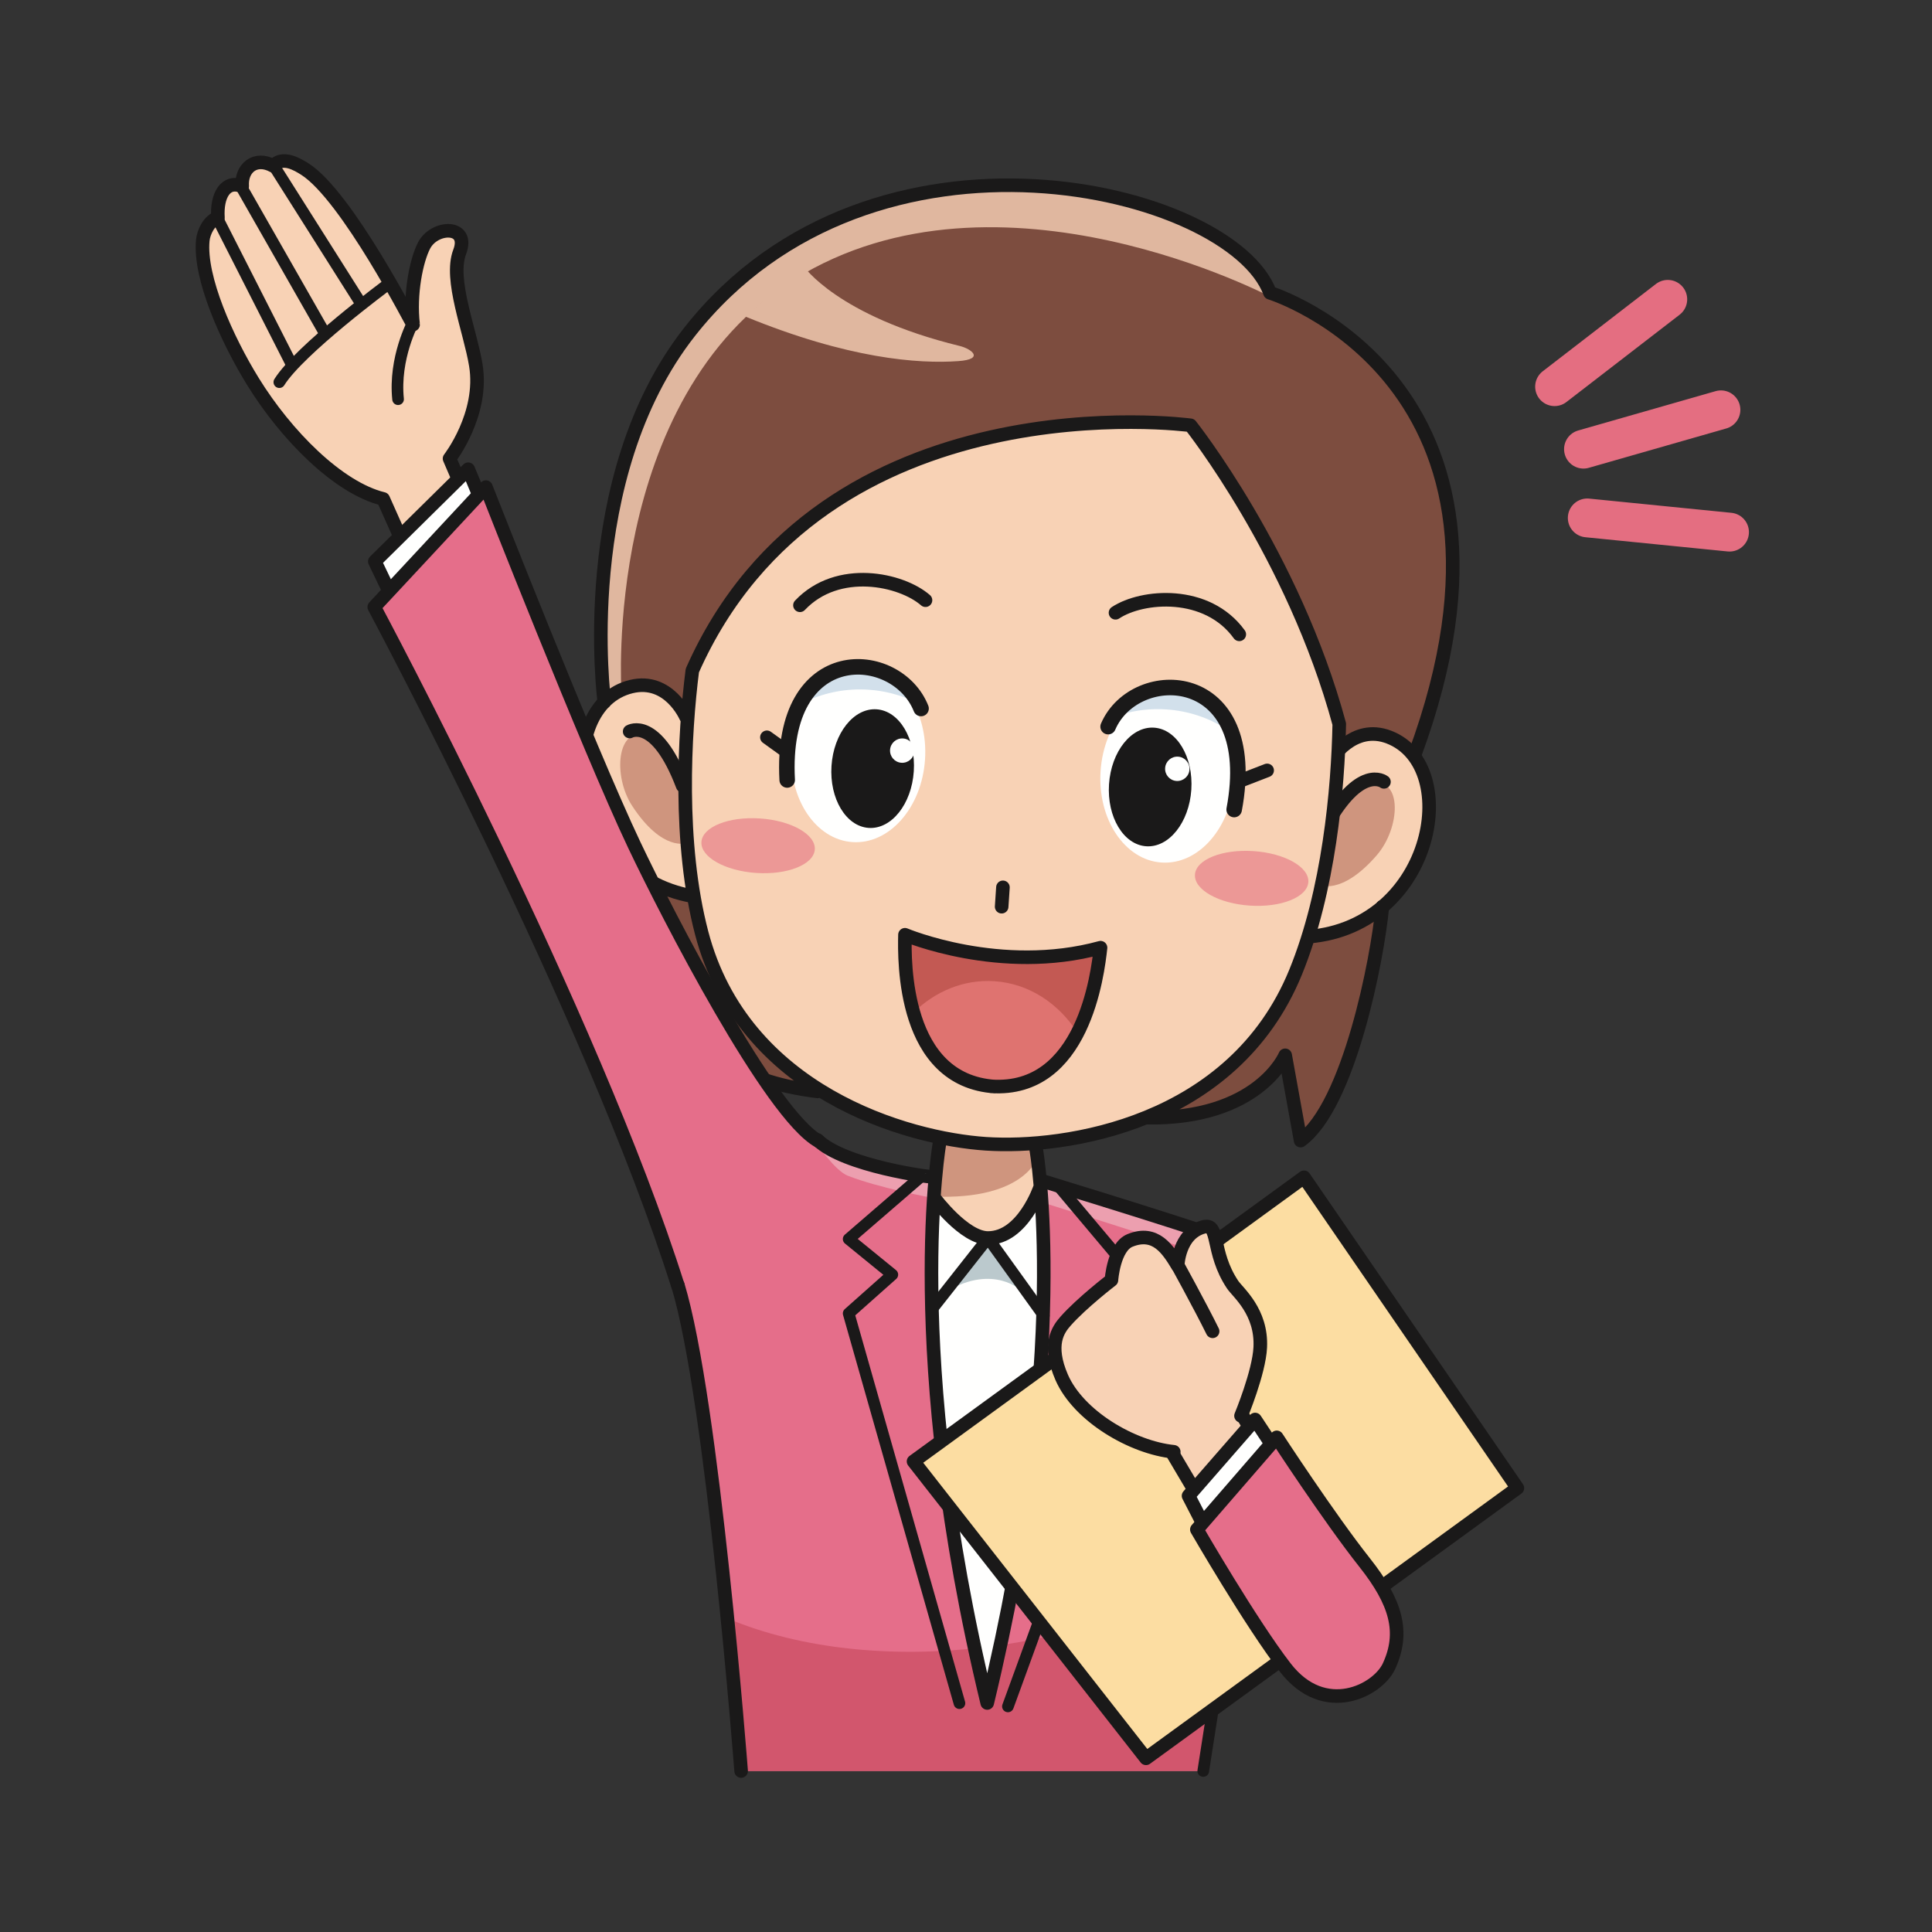 <svg:svg xmlns:svg="http://www.w3.org/2000/svg" height="796.431" version="1.1" viewBox="-80.665 -60.862 796.431 796.431" width="796.431" x="0" y="0">
  <svg:rect x="-80.665" y="-60.862" width="796.431" height="796.431" fill="#333333" stroke="none"/>
  <svg:g id="Layer_1">
    <svg:path d="M391.592,399.888 C438.076,400.8 449.128,374.164 449.128,374.164 L455.488,409.324 C475.4,394.924 486.4,337.536 489.848,316.356 L503.984,247.556 C558.848,95.868 442.864,59.84 442.864,59.84 C426.924,16.696 279.128,-19.812 203.752,75.756 C156.124,136.148 168.456,228.528 168.456,228.528 L187.108,302.292 C189.86,321.304 193.8,362.512 180.42,383.776 C180.42,383.776 210.236,379.74 214.176,370.644 C214.176,370.644 219.748,384.46 256.352,389.048" fill="#7D4D3F" />
    <svg:path d="M471.3,534.576 C470.028,484.552 461.284,459.784 446.892,455.852 C435.736,452.8 370.148,434.48 348.568,426.352 L301.008,423.76 C283.584,425.196 251.344,407.072 251.344,407.072 L196.92,447.12 L202.92,481.12 C202.92,481.12 216.848,593.2 224.516,669.2 L415.852,669.2 L418.852,635.072 C418.852,635.072 461.036,540.3 471.3,534.576" fill="#E56E8A" />
    <svg:path d="M219.244,606.304 C219.244,605.304 221.856,651.736 225.18,669.2 L415.852,669.2 C415.852,669.2 425.352,594.072 426.932,582.752 C369.512,620.532 280.18,631.868 219.244,606.304" fill="#D2566D" />
    <svg:path d="M346.472,412.824 C346.472,412.824 361.36,496.152 326.3,641.152 C291.232,496.152 306.72,409.824 306.72,409.824" fill="#FFFFFE" />
    <svg:path d="M306.812,412.168 L304.908,432.54 C304.908,432.54 316.408,448.208 326.572,448.208 C341.572,448.208 347.752,427.62 347.752,427.62 L346.88,411.328" fill="#F8D2B5" />
    <svg:g>
      <svg:path d="M306.78,396.372 L346.88,396.372 L347.216,415.884 C347.216,415.884 342.284,433.928 303.996,432.4 L305.496,419.452 L306.78,396.372" fill="#CF957E" />
      <svg:path d="M444.024,61.98 C428.088,18.836 279.128,-19.812 203.752,75.756 C156.124,136.148 167.784,225.436 167.784,225.436 L175.516,224.24 C175.516,224.24 167.516,103.572 246.848,54.24 C331.116,1.844 444.024,61.98 444.024,61.98" fill="#E0B79F" />
    </svg:g>
    <svg:path d="M202.064,234.596 C202.064,234.596 195.04,218.424 179.56,222.164 C147.276,229.952 152.884,299.192 204.76,308.556" fill="#F8D2B5" />
    <svg:path d="M467.992,252.38 C467.992,252.38 477.088,237.272 491.94,243.016 C522.916,254.996 509.976,323.004 456.5,325.404" fill="#F8D2B5" />
    <svg:path d="M462.716,303.828 L466.716,278.752 C466.716,278.752 474.308,263.536 484.54,261.792 C497.72,259.532 496.596,280.452 486.908,291.66 C472.08,308.828 462.716,303.828 462.716,303.828" fill="#CF957E" />
    <svg:path d="M467.992,252.38 C467.992,252.38 477.088,237.272 491.94,243.016 C522.916,254.996 509.976,323.004 456.5,325.404 M489.844,261.444 C489.844,261.444 479.896,253.648 465.244,280.76" fill-opacity="0" stroke="#1A1919" stroke-linecap="round" stroke-linejoin="round" stroke-width="5.6" />
    <svg:path d="M471.42,237.584 C470.924,264.16 467.132,306.4 453.392,339.972 C427.688,402.764 358.28,412.792 325.784,410.644 C293.288,408.496 225.8,389.408 208.592,323.776 C198.868,286.696 201.448,241.46 204.736,215.552 C258.64,93.916 410.1,114.46 410.1,114.46 C410.1,114.46 454.924,175.02 471.42,237.584" fill="#F8D2B5" />
    <svg:path d="M300.66,252.212 C299.348,272.032 285.972,287.28 270.776,286.276 C255.58,285.268 244.316,268.388 245.628,248.568 C246.94,228.748 260.328,213.496 275.52,214.504 C290.716,215.508 301.972,232.388 300.66,252.212" fill="#FFFFFE" />
    <svg:path d="M428.056,260.636 C426.748,280.456 413.368,295.712 398.176,294.7 C382.984,293.7 371.724,276.816 373.032,256.996 C374.344,237.176 387.728,221.924 402.924,222.928 C418.116,223.936 429.368,240.816 428.056,260.636" fill="#FFFFFE" />
    <svg:path d="M296.028,257.104 C295.136,270.604 286.816,281.048 277.452,280.428 C268.08,279.808 261.208,268.364 262.104,254.864 C262.992,241.36 271.316,230.916 280.684,231.536 C290.048,232.156 296.92,243.604 296.028,257.104" fill="#1A1919" />
    <svg:path d="M376.508,262.428 C375.616,275.928 382.488,287.376 391.856,288 C401.224,288.616 409.54,278.176 410.436,264.676 C411.328,251.172 404.46,239.724 395.092,239.104 C385.72,238.484 377.4,248.928 376.508,262.428" fill="#1A1919" />
    <svg:path d="M255.22,289.312 C254.812,295.512 244.012,299.852 231.112,299 C218.204,298.144 208.072,292.42 208.484,286.216 C208.892,280.016 219.688,275.672 232.596,276.528 C245.5,277.38 255.632,283.104 255.22,289.312" fill="#EC9896" />
    <svg:path d="M458.672,302.768 C458.264,308.972 447.468,313.312 434.56,312.456 C421.652,311.6 411.52,305.88 411.932,299.68 C412.34,293.472 423.136,289.132 436.044,289.988 C448.952,290.84 459.084,296.564 458.672,302.768" fill="#EC9896" />
    <svg:path d="M296.268,248.9 C296.084,251.668 293.692,253.76 290.928,253.576 C288.16,253.392 286.064,251.008 286.248,248.236 C286.432,245.472 288.824,243.372 291.592,243.552 C294.356,243.736 296.452,246.132 296.268,248.9" fill="#FFFFFE" />
    <svg:path d="M409.668,256.4 C409.484,259.172 407.088,261.26 404.324,261.076 C401.552,260.896 399.456,258.508 399.64,255.74 C399.824,252.972 402.216,250.872 404.988,251.056 C407.752,251.24 409.848,253.636 409.668,256.4" fill="#FFFFFE" />
    <svg:path d="M202.36,286.676 L201.7,261.296 C201.7,261.296 196.18,245.212 186.268,242.132 C173.504,238.156 171.852,259.04 179.988,271.428 C192.424,290.4 202.36,286.676 202.36,286.676" fill="#CF957E" />
    <svg:path d="M277.364,223.456 C283.736,223.876 289.736,225.432 295.2,227.836 C290.652,220.164 283.664,215.036 275.52,214.504 C266.324,213.892 257.82,219.26 252.224,227.972 C259.772,224.556 268.352,222.864 277.364,223.456" fill="#D2E0EB" />
    <svg:path d="M400.092,231.576 C393.72,231.156 387.572,231.904 381.836,233.564 C387.352,226.56 394.956,222.4 403.1,222.94 C412.3,223.548 420.02,229.992 424.42,239.364 C417.384,234.988 409.104,232.172 400.092,231.576" fill="#D2E0EB" />
    <svg:path d="M226.464,69.576 C269.06,87.084 297.988,89.164 314.348,88.004 C325.344,87.228 319.86,82.952 314.956,81.756 C264.5,69.428 250.56,48.816 250.56,48.816 L226.464,69.576" fill="#E0B79F" />
    <svg:path d="M347.284,426.028 C347.284,426.028 444.36,457 448.156,458.764 C450.284,459.756 453.988,463.864 459.188,472.344 C459.08,472.012 463.108,485.36 462.9,485.424 C460.012,480.364 454.208,471.564 443.652,466.332 C432.316,460.712 349.32,434.908 349.32,434.908 L347.284,426.028" fill="#EC9FAF" />
    <svg:path d="M356.096,428.572 L387.764,466.22 L375.452,477.708 L389.344,493.072 L334.836,642.572" fill-opacity="0" stroke="#1A1919" stroke-linecap="round" stroke-linejoin="round" stroke-width="4.8" />
    <svg:path d="M302.844,423.324 L303.096,432.824 C303.096,432.824 281.596,428.824 268.844,423.824 C263.472,421.716 255.844,410.324 255.844,410.324 C255.844,410.324 279.096,421.324 302.844,423.324" fill="#EC9FAF" />
    <svg:path d="M298.512,424.576 L269.18,449.908 L287.18,464.576 L269.18,480.576 L314.848,641.24" fill-opacity="0" stroke="#1A1919" stroke-linecap="round" stroke-linejoin="round" stroke-width="4.8" />
    <svg:path d="M304.596,433.072 C304.596,433.072 316.812,449.488 326.616,449.488 C341.092,449.488 348.096,428.572 348.096,428.572 M306.72,409.824 C306.72,409.824 291.232,496.152 326.3,641.152 M346.472,412.824 C346.472,412.824 361.36,496.152 326.3,641.152" fill-opacity="0" stroke="#1A1919" stroke-linecap="round" stroke-linejoin="round" stroke-width="5.6" />
    <svg:path d="M310.16,471.14 C310.16,471.14 324.548,452.06 326.944,451.952 C329.34,451.844 340.328,471.14 340.328,471.14 C340.328,471.14 329.1,460.296 310.16,471.14" fill="#BBC9CD" />
    <svg:path d="M303.776,478.488 L326.616,449.488 L349.62,481.488" fill-opacity="0" stroke="#1A1919" stroke-linecap="round" stroke-linejoin="round" stroke-width="4.8" />
    <svg:g>
      <svg:path d="M349.852,426.208 C371.576,432.912 436.372,452.716 446.916,458.336 C457.28,463.86 464.584,481.248 467.268,513.62" fill-opacity="0" stroke="#1A1919" stroke-linecap="round" stroke-linejoin="round" stroke-width="5.6" />
      <svg:path d="M415.352,669.2 L440.848,505.572" fill-opacity="0" stroke="#1A1919" stroke-linecap="round" stroke-linejoin="round" stroke-width="4.8" />
    </svg:g>
    <svg:path d="M300.852,186.56 C290.904,177.884 264.724,172.148 249.104,188.652" fill-opacity="0" stroke="#1A1919" stroke-linecap="round" stroke-linejoin="round" stroke-width="5.6" />
    <svg:path d="M299.024,231.208 C289.092,206.108 240.728,202.796 243.84,260.668" fill-opacity="0" stroke="#1A1919" stroke-linecap="round" stroke-linejoin="round" stroke-width="6.4" />
    <svg:path d="M202.064,234.596 C202.064,234.596 195.04,218.424 179.56,222.164 C147.276,229.952 152.884,299.192 204.76,308.556 M178.904,240.684 C178.904,240.684 189.808,234.26 200.752,263.068 M379.18,191.744 C390.184,184.456 416.888,182.212 430.204,200.632" fill-opacity="0" stroke="#1A1919" stroke-linecap="round" stroke-linejoin="round" stroke-width="5.6" />
    <svg:path d="M376.136,238.68 C387.336,212.668 439.14,214.12 428.096,272.86" fill-opacity="0" stroke="#1A1919" stroke-linecap="round" stroke-linejoin="round" stroke-width="6.4" />
    <svg:path d="M235.48,243.076 L243.924,249.148 M429.528,261.428 L441.692,256.72 M332.248,312.908 L332.776,304.928 M471.42,237.584 C470.924,264.16 467.132,306.4 453.392,339.972 C427.688,402.764 358.28,412.792 325.784,410.644 C293.288,408.496 225.8,389.408 208.592,323.776 C198.868,286.696 201.448,241.46 204.736,215.552 C258.64,93.916 410.1,114.46 410.1,114.46 C410.1,114.46 452.52,167.82 471.42,237.584 M168.456,228.528 C168.456,228.528 156.124,136.148 203.752,75.756 C279.128,-19.812 426.924,16.696 442.864,59.84 C442.864,59.84 559.512,95.868 502.52,250.24 M187.108,302.292 C189.86,321.304 193.8,362.512 180.42,383.776 C180.42,383.776 210.236,379.74 214.176,370.644 C214.176,370.644 219.748,384.46 256.352,389.048 M489.184,312.908 C487.184,334.576 475.4,394.924 455.488,409.324 L449.128,374.164 C449.128,374.164 438.076,400.8 391.592,399.888" fill-opacity="0" stroke="#1A1919" stroke-linecap="round" stroke-linejoin="round" stroke-width="5.6" />
    <svg:path d="M329.492,387.064 C291.588,384.556 292.116,335.484 292.392,324.48 C292.392,324.48 331.768,341.116 373.008,329.812 C371.824,340.756 365.884,389.472 327.984,386.964" fill="#DF7370" />
    <svg:path d="M329.252,343.624 C343.508,344.564 355.76,352.768 363.516,364.9 C370.484,351.32 372.392,335.492 373.008,329.812 C331.768,341.116 292.392,324.48 292.392,324.48 C292.26,329.664 292.076,343.308 295.884,356.548 C304.864,347.792 316.652,342.788 329.252,343.624" fill="#C35953" />
    <svg:g>
      <svg:path d="M329.492,387.064 C291.588,384.556 292.116,335.484 292.392,324.48 C292.392,324.48 331.768,341.116 373.008,329.812 C371.824,340.756 365.884,389.472 327.984,386.964 M198.76,468.876 C213.092,515.876 224.852,669.2 224.852,669.2 M303.508,424.208 C303.344,424.572 267.344,419.824 256.344,409.072" fill-opacity="0" stroke="#1A1919" stroke-linecap="round" stroke-linejoin="round" stroke-width="5.6" />
      <svg:path d="M114.804,151.808 L104.652,128.176 C104.652,128.176 118.82,110.012 115.484,89.676 C113.124,75.292 104.484,54.348 108.82,43.012 C113.156,31.676 98.484,32.012 94.152,40.344 C90.952,46.496 88.152,60.344 89.628,72.932 C89.68,73.404 62.344,19.84 45.008,8.84 C41.964,6.908 35.776,3.176 32,7.54 C24.524,3.424 18.628,8.536 19.18,15.948 C12.376,13.16 8.556,19.7 9.18,28.948 C5.556,29.948 3.252,34.872 2.932,38.2 C1.432,53.7 13.02,79.256 23.604,96.408 C37.256,118.54 58.804,140.308 77.304,144.808 L93.804,181.808" fill="#F8D2B5" />
      <svg:path d="M114.804,151.808 L104.652,128.176 C104.652,128.176 118.82,110.012 115.484,89.676 C113.124,75.292 104.484,54.348 108.82,43.012 C113.156,31.676 98.484,32.012 94.152,40.344 C90.952,46.496 88.152,60.344 89.628,72.932 C89.68,73.404 62.344,19.84 45.008,8.84 C41.964,6.908 35.776,3.176 32,7.54 C24.524,3.424 18.628,8.536 19.18,15.948 C12.376,13.16 8.556,19.7 9.18,28.948 C5.556,29.948 3.252,34.872 2.932,38.2 C1.432,53.7 13.02,79.256 23.604,96.408 C37.256,118.54 58.804,140.308 77.304,144.808 L93.804,181.808" fill-opacity="0" stroke="#1A1919" stroke-linecap="round" stroke-linejoin="round" stroke-width="5.6" />
    </svg:g>
    <svg:path d="M78.82,56.676 C78.82,56.676 42.816,83.344 34.484,96.676" fill-opacity="0" stroke="#1A1919" stroke-linecap="round" stroke-linejoin="round" stroke-width="4.8" />
    <svg:path d="M119.844,150.572 L112.344,132.572 L73.844,170.572 L85.344,194.572" fill="#FFFFFE" />
    <svg:path d="M119.844,150.572 L112.344,132.572 L73.844,170.572 L85.344,194.572" fill-opacity="0" stroke="#1A1919" stroke-linecap="round" stroke-linejoin="round" stroke-width="5.6" />
    <svg:path d="M256.844,409.572 C236.844,398.572 194.604,316.512 180.844,287.54 C161.844,247.54 119.64,139.936 119.64,139.936 L73.62,189.372 C73.62,189.372 163.48,357.248 198.812,469.248" fill="#E56E8A" />
    <svg:g>
      <svg:path d="M256.844,409.572 C236.844,398.572 194.604,316.512 180.844,287.54 C161.844,247.54 119.64,139.936 119.64,139.936 L73.62,189.372 C73.62,189.372 163.48,357.248 198.812,469.248" fill-opacity="0" stroke="#1A1919" stroke-linecap="round" stroke-linejoin="round" stroke-width="5.6" />
      <svg:path d="M19.252,16.952 L53.32,76.676 M32.984,8.676 L67.984,64.012 M9.432,30.072 L39.276,88.8 M89.68,71.948 C89.68,71.948 81.68,86.7 83.432,103.7" fill-opacity="0" stroke="#1A1919" stroke-linecap="round" stroke-linejoin="round" stroke-width="4.8" />
      <svg:path d="M456.884,424.452 L295.928,541.572 L391.752,663.968 L544.852,552.572 L456.884,424.452" fill="#FCDDA2" />
      <svg:path d="M456.884,424.452 L295.928,541.572 L391.752,663.968 L544.852,552.572 L456.884,424.452 z" fill-opacity="0" stroke="#1A1919" stroke-linecap="round" stroke-linejoin="round" stroke-width="5.6" />
    </svg:g>
    <svg:path d="M430.016,520.112 L445.24,545.52 L420.312,568.04 L399.636,533.096" fill="#F8D2B5" />
    <svg:path d="M430.016,520.112 L445.24,545.52 L420.312,568.04 L399.636,533.096" fill-opacity="0" stroke="#1A1919" stroke-linecap="round" stroke-linejoin="round" stroke-width="5.6" />
    <svg:path d="M403.196,537.612 C386.024,535.88 363.944,522.856 356.996,506.928 C351.148,493.444 355.492,487.236 358.612,483.74 C365.308,476.172 377.504,466.828 377.504,466.828 C377.504,466.828 378.424,453.224 385.144,450.488 C395.84,446.128 400.912,454.504 404.812,460.852 C404.812,460.852 405.2,447.756 415.364,444.94 C422.348,443 418.32,455.052 427.448,468.696 C429.624,471.944 439.564,479.796 438.852,494.572 C438.356,504.924 430.916,522.78 430.916,522.78" fill="#F8D2B5" />
    <svg:path d="M403.196,537.612 C386.024,535.88 363.944,522.856 356.996,506.928 C351.148,493.444 355.492,487.236 358.612,483.74 C365.308,476.172 377.504,466.828 377.504,466.828 C377.504,466.828 378.424,453.224 385.144,450.488 C395.84,446.128 400.912,454.504 404.812,460.852 C404.812,460.852 405.2,447.756 415.364,444.94 C422.348,443 418.32,455.052 427.448,468.696 C429.624,471.944 439.564,479.796 438.852,494.572 C438.356,504.924 430.916,522.78 430.916,522.78" fill-opacity="0" stroke="#1A1919" stroke-linecap="round" stroke-linejoin="round" stroke-width="5.6" />
    <svg:path d="M403.692,458.648 C403.692,458.648 414.408,478.132 419.212,487.936" fill="#F8D2B5" />
    <svg:path d="M403.692,458.648 C403.692,458.648 414.408,478.132 419.212,487.936" fill-opacity="0" stroke="#1A1919" stroke-linecap="round" stroke-linejoin="round" stroke-width="5.6" />
    <svg:path d="M417.36,571.416 L409.292,555.764 L436.724,524.308 L445.28,537.252" fill="#FFFFFE" />
    <svg:path d="M417.36,571.416 L409.292,555.764 L436.724,524.308 L445.28,537.252" fill-opacity="0" stroke="#1A1919" stroke-linecap="round" stroke-linejoin="round" stroke-width="5.6" />
    <svg:path d="M445.648,531.66 C445.648,531.66 467.148,564.664 481.88,583.276 C494.872,599.684 498.388,612 491.928,625.988 C487.316,635.976 465.372,647.54 449.164,626.556 C435.156,608.444 412.72,569.652 412.72,569.652 L445.648,531.66" fill="#E56E8A" />
    <svg:g>
      <svg:path d="M445.648,531.66 C445.648,531.66 467.148,564.664 481.88,583.276 C494.872,599.684 498.388,612 491.928,625.988 C487.316,635.976 465.372,647.54 449.164,626.556 C435.156,608.444 412.72,569.652 412.72,569.652 L445.648,531.66 z" fill-opacity="0" stroke="#1A1919" stroke-linecap="round" stroke-linejoin="round" stroke-width="5.6" />
      <svg:path d="M560.18,98.532 L606.848,62.532 M572.096,124.296 L628.76,108.076 M573.652,152.64 L632.3,158.5" fill-opacity="0" stroke="#E46E81" stroke-linecap="round" stroke-linejoin="round" stroke-width="16" />
    </svg:g>
  </svg:g>
</svg:svg>